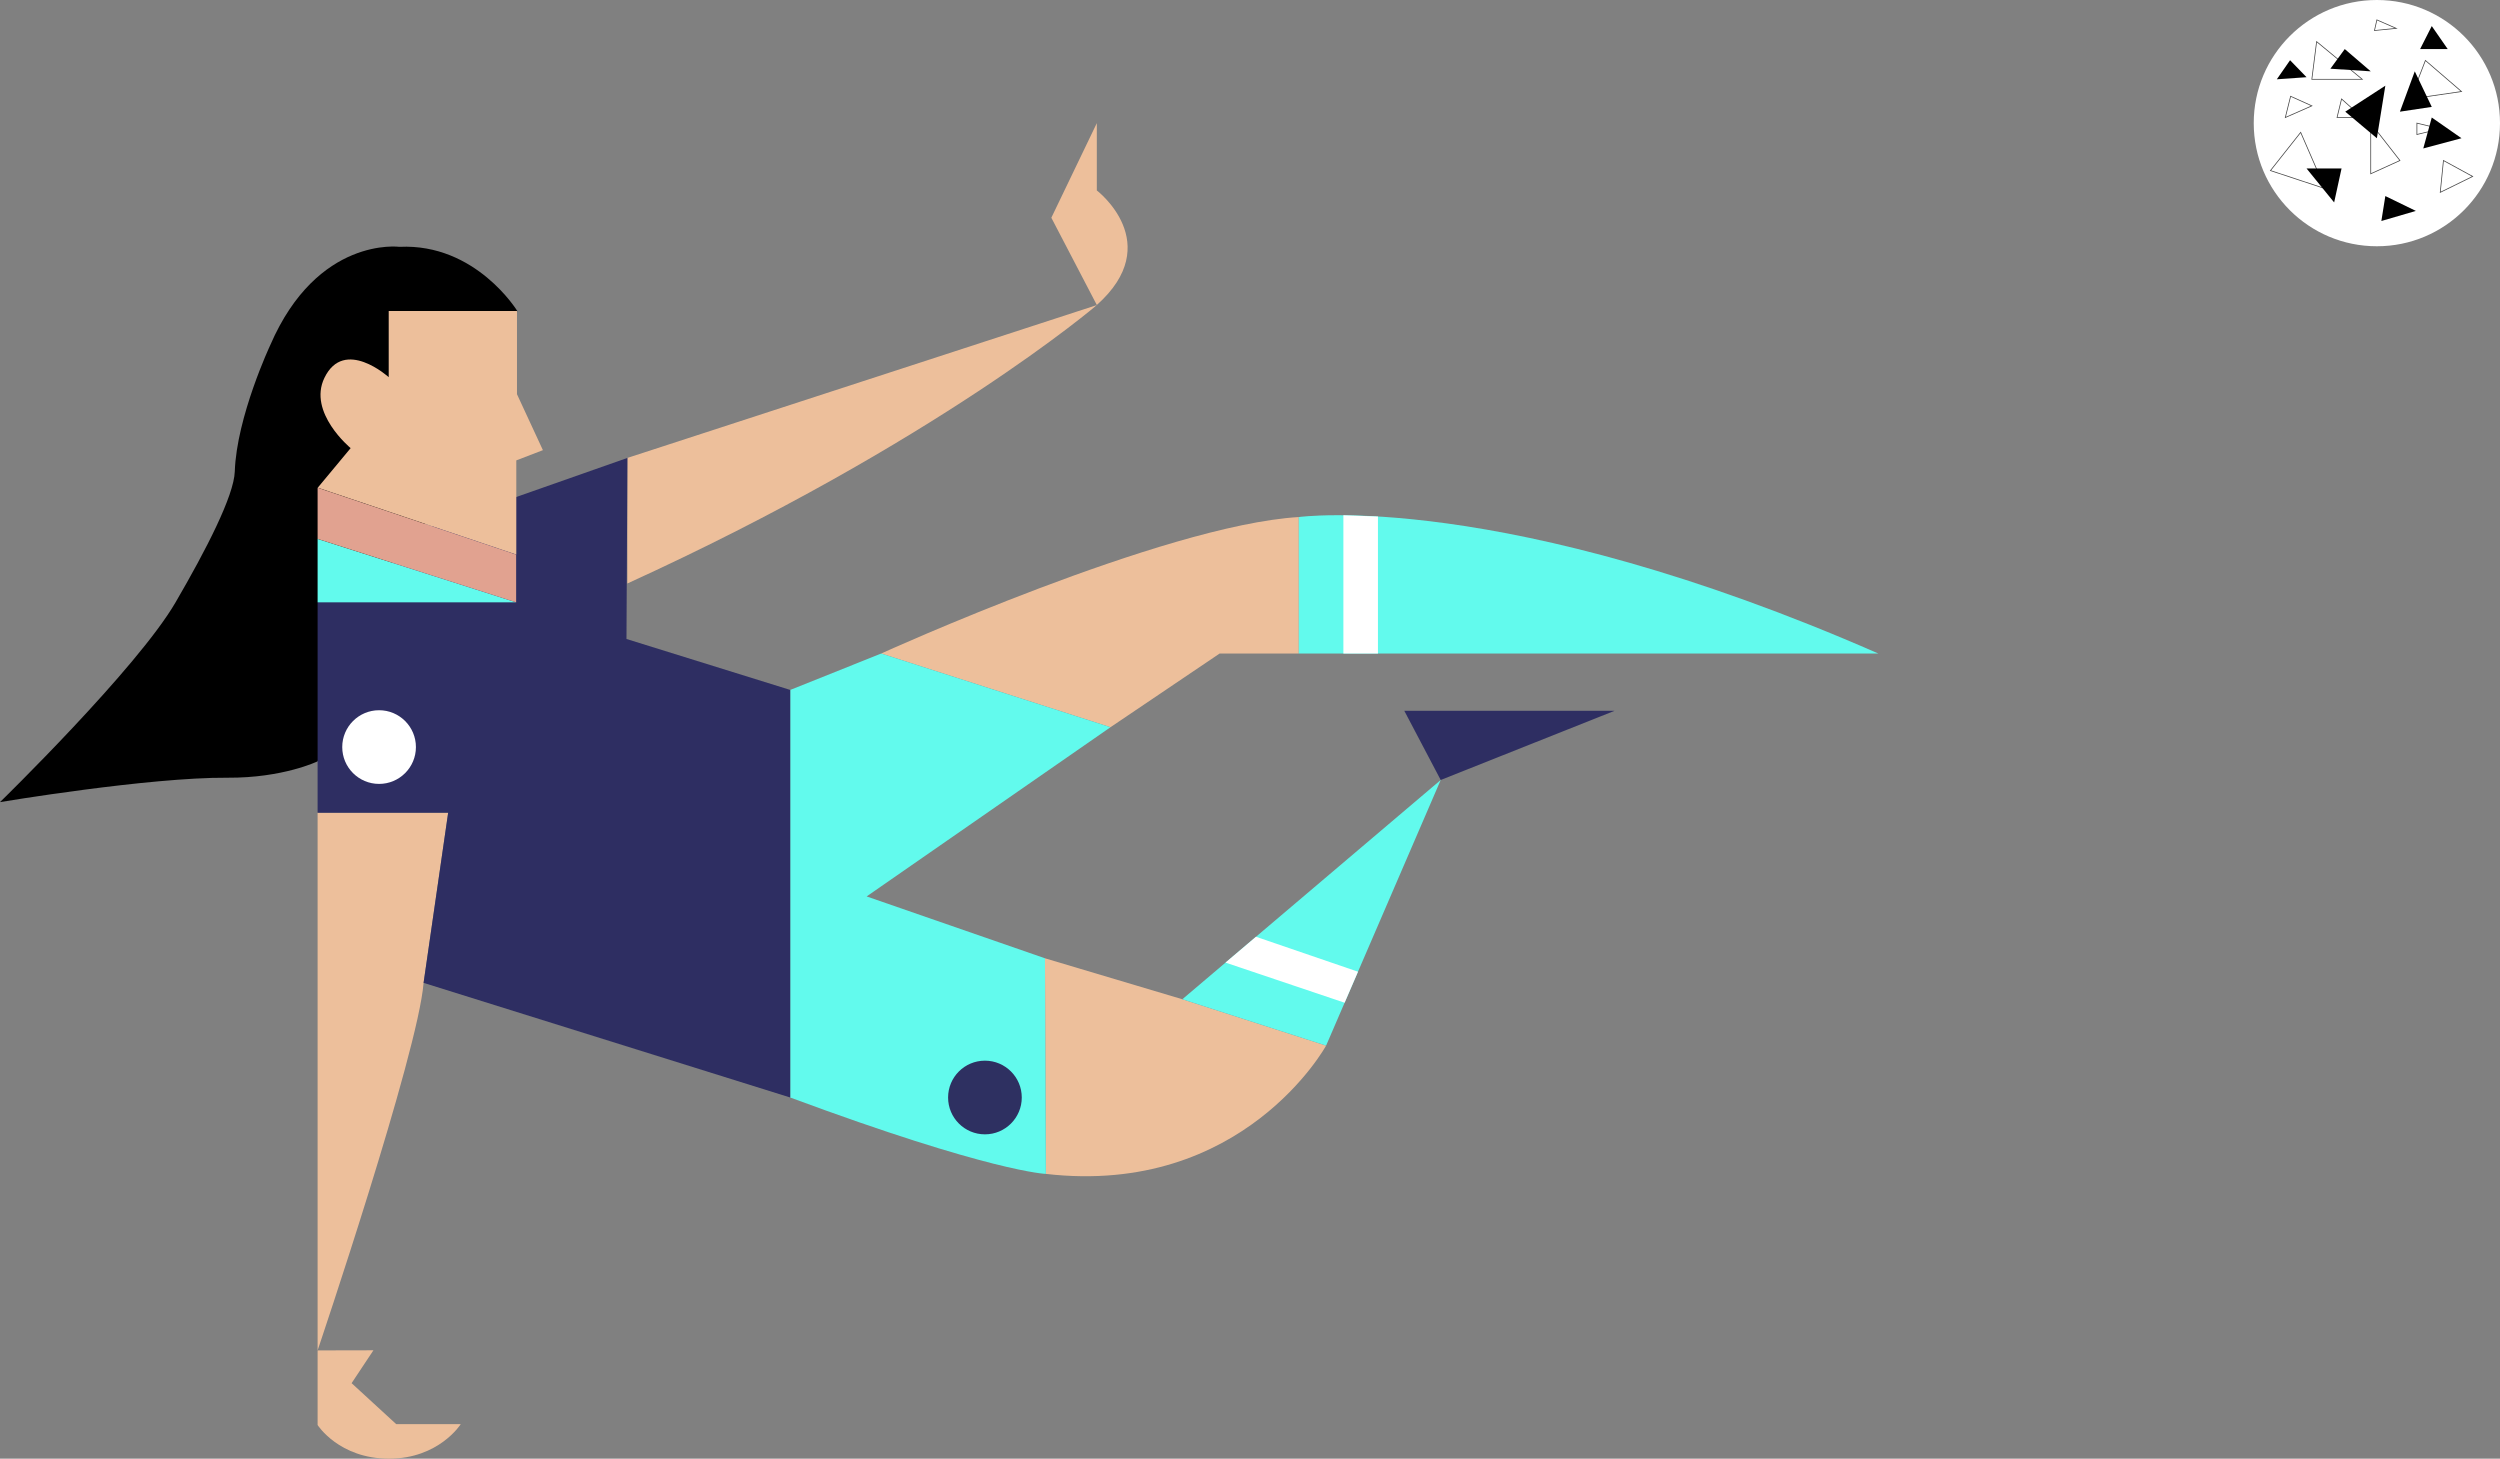 <svg xmlns="http://www.w3.org/2000/svg" viewBox="0 0 836.1 487.84"><rect x="0" y="0" width="836.1" height="487.84" fill="#808080" stroke="none"/><defs><style>.cls-1{fill:#edbf9b;}.cls-2{fill:#62faed;}.cls-3{fill:#2e2e62;}.cls-4,.cls-7{fill:#fff;}.cls-5{fill:#e1a290;}.cls-6{fill:#2e3061;}.cls-7{stroke:#424242;stroke-miterlimit:10;stroke-width:0.25px;}</style></defs><title>Asset 24</title><g id="Layer_2" data-name="Layer 2"><g id="Layer_1-2" data-name="Layer 1"><g id="Football_female" data-name="Football female"><g id="Flesh"><g id="Head"><path d="M173,104s-13.85-22.67-39.4-21.45c0,0-27.41-3.65-43.21,32.86,0,0-11.26,24-11.87,42.29-.27,8.09-9.55,26.14-19.8,43.74C45.84,223.6,0,268.26,0,268.26s49.69-8.34,76.09-8.16c18.57.12,30.13-5.48,30.13-5.48l39.88-87.78Z"/></g><g id="Arms"><g id="Arm_1" data-name="Arm 1"><path class="cls-1" d="M209.82,153.15l157-51.12s-53.58,45.94-157,93.11Z"/><path class="cls-1" d="M366.82,102,351.61,72.82l15.21-31.64V63.69S390,81.34,366.82,102Z"/></g><g id="arm_2" data-name="arm 2"><path class="cls-1" d="M106.22,271.81V451.63s33.62-99.49,35.44-122.92l8.22-56.9Z"/><path class="cls-1" d="M106.22,451.63v24.95s7.15,11.26,23.88,11.26,24-11.56,24-11.56h-21.6l-14.91-13.69,7.3-11Z"/></g></g><g id="Knees"><path class="cls-1" d="M349.48,320.49l45.94,13.7L443.5,349.7s-27.69,50.51-93.72,42.9Z"/><path class="cls-1" d="M371.39,243.21l-76.68-24.65s94.32-42.9,139.66-45.64v45.64H407.9Z"/></g></g><g id="Kit"><path class="cls-2" d="M264.28,230.74l30.43-12.18,76.68,24.65L289.84,299.8l59.64,20.69.3,72.11s-18.25-.6-85.5-25.55Z"/><polygon class="cls-3" points="106.22 201.45 106.22 271.81 149.88 271.81 141.66 328.71 264.28 367.05 264.28 230.74 209.52 213.7 209.82 153.15 172.62 166.23 153.53 168.97 139.42 180.23 133.75 185.48 124.93 194.22 106.22 201.45"/><polygon class="cls-2" points="106.22 180.23 106.22 201.45 172.62 201.45 106.22 180.23"/><g id="Socks"><g id="Sock_2" data-name="Sock 2"><path class="cls-2" d="M434.37,218.56V172.92s68.15-9.43,193.82,45.64Z"/><polygon class="cls-4" points="449.28 172.93 449.28 218.56 460.84 218.56 460.84 172.74 449.28 172.32 449.28 172.93"/></g><polygon class="cls-2" points="481.83 260.86 443.5 349.7 395.42 334.19 481.83 260.86"/><polygon class="cls-4" points="420.05 313.29 454.17 324.98 449.69 335.35 409.86 321.93 420.05 313.29"/></g><polygon id="Boot" class="cls-3" points="481.83 260.86 469.66 237.73 539.95 237.73 481.83 260.86"/></g><path class="cls-1" d="M130,126.14V104h42.9v27.84l8.67,18.71-8.9,3.42v31.5l-66.4-22.37,11-13.23S102.86,138,108.5,126.37C115.12,112.68,130,126.14,130,126.14Z"/><polygon class="cls-5" points="172.62 185.48 172.62 201.45 106.22 180.23 106.22 163.11 172.62 185.48"/><g id="Decor"><circle class="cls-6" cx="329.4" cy="367.05" r="12.32"/><circle class="cls-4" cx="126.78" cy="249.85" r="12.32"/></g></g><g id="Football"><circle class="cls-4" cx="794.92" cy="41.18" r="41.18"/><g id="white"><polygon class="cls-7" points="774.77 13.92 773.17 26.52 790.03 26.52 774.77 13.92"/><polygon class="cls-7" points="811.15 20.22 806.18 33.09 823.22 30.61 811.15 20.22"/><polygon class="cls-7" points="792.87 41.18 792.87 58.12 802.63 53.68 792.87 41.18"/><polygon class="cls-7" points="769.44 44.27 759.33 57.05 777.61 63.09 769.44 44.27"/><polygon class="cls-7" points="817.19 53.68 816.12 64.33 826.95 59.01 817.19 53.68"/><polygon class="cls-7" points="808.31 41.18 808.31 44.98 816.12 43.08 808.31 41.18"/><polygon class="cls-7" points="794.92 6.65 794.12 10.2 801.39 9.49 794.92 6.65"/><polygon class="cls-7" points="783.11 33.09 781.6 39.3 790.03 39.3 783.11 33.09"/><polygon class="cls-7" points="766.07 32.2 773.17 35.4 764.3 39.3 766.07 32.2"/></g><g id="Black"><polygon points="784.18 16.41 779.38 22.98 792.87 23.86 784.18 16.41"/><polygon points="807.6 23.86 813.28 35.75 802.63 37.35 807.6 23.86"/><polygon points="784.35 37.35 797.75 28.66 794.92 46.23 784.35 37.35"/><polygon points="771.4 56.34 783.11 56.34 780.63 67.7 771.4 56.34"/><polygon points="797.75 65.57 796.42 73.91 807.96 70.54 797.75 65.57"/><polygon points="813.28 39.3 810.44 49.65 823.22 46.23 813.28 39.3"/><polygon points="813.28 8.72 809.38 16.41 818.61 16.41 813.28 8.72"/><polygon points="765.89 20.14 761.46 26.52 771.4 25.82 765.89 20.14"/></g></g></g></g></svg>